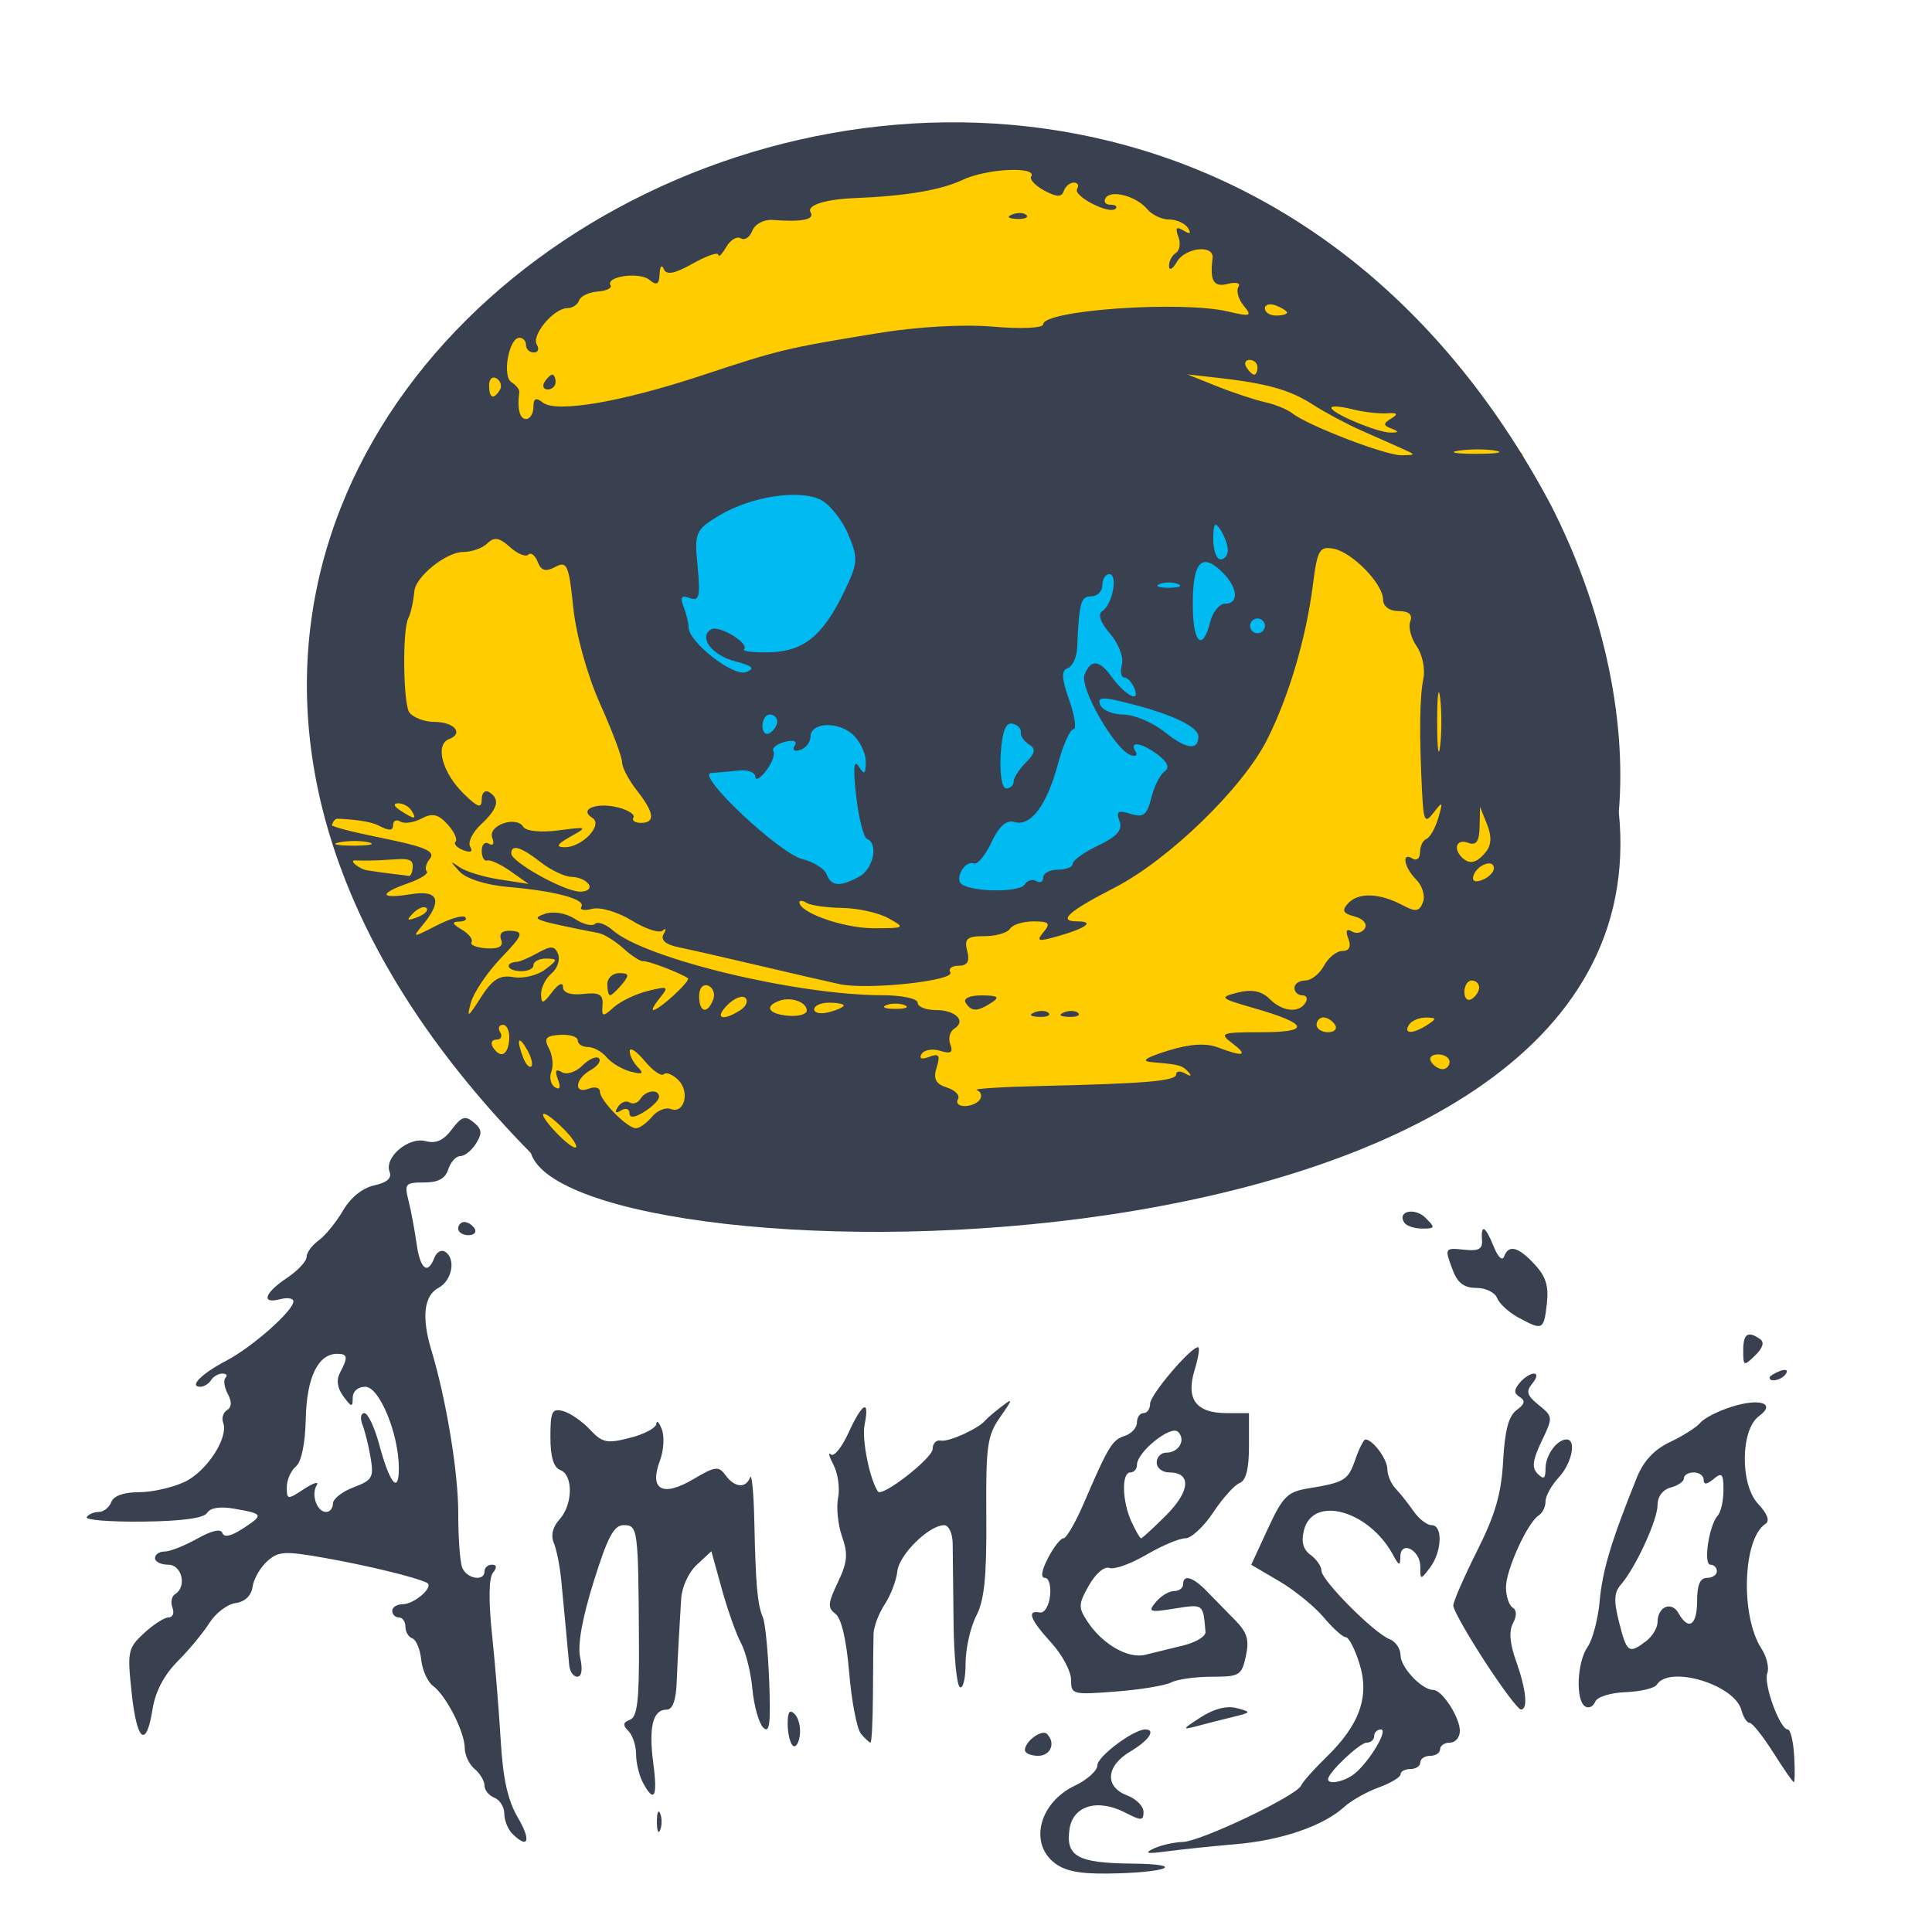 <?xml version="1.0" encoding="UTF-8" standalone="no"?>
<!-- Generator: Adobe Illustrator 19.0.0, SVG Export Plug-In . SVG Version: 6.00 Build 0)  -->

<svg
   xmlns:dc="http://purl.org/dc/elements/1.1/"
   xmlns:cc="http://creativecommons.org/ns#"
   xmlns:rdf="http://www.w3.org/1999/02/22-rdf-syntax-ns#"
   xmlns:svg="http://www.w3.org/2000/svg"
   xmlns="http://www.w3.org/2000/svg"
   xmlns:sodipodi="http://sodipodi.sourceforge.net/DTD/sodipodi-0.dtd"
   xmlns:inkscape="http://www.inkscape.org/namespaces/inkscape"
   version="1.1"
   id="Layer_1"
   x="0px"
   y="0px"
   viewBox="0 0 500 500"
   xml:space="preserve"
   inkscape:version="0.91 r13725"
   width="100%"
   height="100%"
   sodipodi:docname="amnesia-dark-decent.svg"><defs
     id="defs55" /><sodipodi:namedview
     pagecolor="#ffffff"
     bordercolor="#666666"
     borderopacity="1"
     objecttolerance="10"
     gridtolerance="10"
     guidetolerance="10"
     inkscape:pageopacity="0"
     inkscape:pageshadow="2"
     inkscape:window-width="1366"
     inkscape:window-height="715"
     id="namedview53"
     showgrid="false"
     inkscape:zoom="0.52559509"
     inkscape:cx="105.31618"
     inkscape:cy="206.64437"
     inkscape:window-x="0"
     inkscape:window-y="24"
     inkscape:window-maximized="1"
     inkscape:current-layer="Layer_1" /><g
     id="g23"
     transform="translate(0,39.767)" /><g
     id="g25"
     transform="translate(0,39.767)" /><g
     id="g27"
     transform="translate(0,39.767)" /><g
     id="g29"
     transform="translate(0,39.767)" /><g
     id="g31"
     transform="translate(0,39.767)" /><g
     id="g33"
     transform="translate(0,39.767)" /><g
     id="g35"
     transform="translate(0,39.767)" /><g
     id="g37"
     transform="translate(0,39.767)" /><g
     id="g39"
     transform="translate(0,39.767)" /><g
     id="g41"
     transform="translate(0,39.767)" /><g
     id="g43"
     transform="translate(0,39.767)" /><g
     id="g45"
     transform="translate(0,39.767)" /><g
     id="g47"
     transform="translate(0,39.767)" /><g
     id="g49"
     transform="translate(0,39.767)" /><g
     id="g51"
     transform="translate(0,39.767)" /><g
     id="g4160"><path
       sodipodi:nodetypes="cccccccccccc"
       inkscape:connector-curvature="0"
       id="path4215"
       d="m 146.644,303.858 224.643,-18.19 36.38,-55.479 -13.642,-112.776 -88.22,-70.94 -67.302,-10.914 -95.496,36.379 -47.293,69.121 -10.118,72.759 0.831,4.654 4.065,8.717 z"
       style="fill:#ffcc00;fill-opacity:1;fill-rule:evenodd;stroke:none;stroke-width:1px;stroke-linecap:butt;stroke-linejoin:miter;stroke-opacity:1" /><ellipse
       ry="72.992"
       rx="85.743"
       cy="163.427"
       cx="241.65"
       id="path4186"
       style="opacity:1;fill:#00bbf2;fill-opacity:1;stroke:none;stroke-width:1.5;stroke-linecap:round;stroke-miterlimit:4;stroke-dasharray:none;stroke-opacity:1" /><path
       sodipodi:nodetypes="ssscsssssssssssssssscsssssssssscssssssssssssssssssssssssssssssssscssssssssssssssscssssscsssscssssscscssssssscssssscssssssssssscsssssssssssssssssssscssssssssssssssssssscsscsssssscsssscssssssscsccsssssssssscssssssssssscsssssssssssssssssssssssssssssssssssscsssssscssssscsccsscsssssssssssssscsssscssssssssscssssssssscsssscscssssssssssssssssssssssssssssssssssssssssssssssssssssssssssss"
       inkscape:connector-curvature="0"
       id="path4171"
       d="m 272.616,481.887 c -6.302,-5.263 -3.426,-15.497 5.552,-19.757 3.211,-1.524 5.837,-3.897 5.837,-5.273 0,-2.278 9.306,-9.254 12.365,-9.269 2.894,-0.014 0.955,2.861 -3.837,5.692 -6.323,3.735 -6.727,9.124 -0.853,11.357 2.345,0.892 4.264,2.811 4.264,4.265 0,2.34 -0.544,2.363 -4.721,0.203 -7.153,-3.699 -13.542,-1.814 -14.433,4.258 -1.039,7.077 2.09,8.805 16.175,8.934 14.654,0.134 9.009,2.409 -6.402,2.579 -7.518,0.083 -11.219,-0.71 -13.948,-2.989 z m 25.887,-3.455 c 1.876,-0.889 5.296,-1.671 7.6,-1.737 4.698,-0.134 29.531,-11.976 30.628,-14.605 0.389,-0.931 3.323,-4.234 6.521,-7.34 8.641,-8.391 11.229,-15.698 8.574,-24.204 -1.174,-3.763 -2.766,-6.842 -3.536,-6.842 -0.77,0 -3.35,-2.318 -5.734,-5.15 -2.383,-2.833 -7.575,-7.05 -11.538,-9.372 l -7.204,-4.222 4.334,-9.379 c 3.823,-8.275 5.044,-9.496 10.369,-10.375 9.519,-1.57 10.353,-2.082 12.252,-7.529 0.985,-2.827 2.155,-5.139 2.599,-5.139 1.904,0 5.681,5.103 5.681,7.675 0,1.541 0.959,3.804 2.132,5.029 1.173,1.225 3.261,3.857 4.64,5.848 1.38,1.991 3.49,3.62 4.69,3.62 2.942,0 2.672,6.884 -0.431,10.986 -2.46,3.252 -2.504,3.248 -2.504,-0.244 0,-4.356 -5.092,-6.904 -5.168,-2.587 -0.044,2.49 -0.33,2.418 -1.899,-0.48 -6.238,-11.519 -20.748,-15.524 -23.047,-6.361 -0.754,3.005 -0.226,4.963 1.722,6.388 1.545,1.13 2.81,2.974 2.81,4.097 0,2.474 13.636,16.172 17.621,17.701 1.565,0.6 2.845,2.48 2.845,4.177 0,3.115 5.513,8.96 8.45,8.96 2.305,0 6.899,7.067 6.899,10.613 0,1.667 -1.151,3.032 -2.558,3.032 -1.407,0 -2.558,0.767 -2.558,1.706 0,0.938 -1.151,1.706 -2.558,1.706 -1.407,0 -2.558,0.767 -2.558,1.706 0,0.938 -1.151,1.706 -2.558,1.706 -1.407,0 -2.558,0.613 -2.558,1.363 0,0.75 -2.537,2.28 -5.637,3.401 -3.101,1.121 -7.13,3.396 -8.954,5.055 -5.401,4.912 -16.213,8.627 -28.047,9.635 -6.097,0.52 -14.156,1.357 -17.908,1.862 -5.061,0.681 -5.941,0.5 -3.411,-0.699 z m 52.042,-19.393 c 3.855,-3.103 8.842,-11.458 6.838,-11.458 -0.96,0 -1.745,0.767 -1.745,1.706 0,0.938 -0.871,1.706 -1.936,1.706 -1.801,0 -10.002,7.763 -10.002,9.468 0,1.511 4.315,0.615 6.846,-1.421 z m -217.99,15.489 c -1.126,-1.126 -2.047,-3.452 -2.047,-5.17 0,-1.718 -1.151,-3.565 -2.558,-4.105 -1.407,-0.54 -2.558,-1.957 -2.558,-3.149 0,-1.192 -1.151,-3.122 -2.558,-4.29 -1.407,-1.168 -2.558,-3.602 -2.558,-5.41 0,-4.139 -4.824,-13.605 -8.191,-16.072 -1.402,-1.028 -2.786,-4.086 -3.075,-6.798 -0.289,-2.711 -1.326,-5.196 -2.305,-5.522 -0.978,-0.326 -1.779,-1.68 -1.779,-3.009 0,-1.329 -0.767,-2.416 -1.706,-2.416 -0.938,0 -1.706,-0.767 -1.706,-1.706 0,-0.938 1.206,-1.706 2.68,-1.706 3.071,0 8.234,-4.565 6.287,-5.559 -2.74,-1.398 -15.434,-4.48 -26.521,-6.438 -10.352,-1.829 -11.929,-1.734 -14.828,0.89 -1.784,1.615 -3.479,4.582 -3.766,6.595 -0.328,2.303 -1.959,3.863 -4.401,4.21 -2.134,0.303 -5.171,2.605 -6.749,5.117 -1.578,2.511 -5.288,6.991 -8.243,9.956 -3.504,3.515 -5.761,7.816 -6.489,12.365 -1.656,10.359 -4.056,8.461 -5.421,-4.288 -1.142,-10.664 -0.972,-11.481 3.201,-15.35 2.424,-2.248 5.29,-4.086 6.37,-4.086 1.079,0 1.53,-1.127 1.002,-2.504 -0.528,-1.377 -0.227,-2.957 0.67,-3.512 3.123,-1.93 1.793,-7.629 -1.78,-7.629 -1.876,0 -3.411,-0.767 -3.411,-1.706 0,-0.938 1.128,-1.706 2.506,-1.706 1.379,0 5.166,-1.494 8.416,-3.319 3.805,-2.137 6.132,-2.651 6.535,-1.444 0.402,1.206 2.286,0.787 5.281,-1.176 5.47,-3.584 5.379,-3.799 -2.178,-5.131 -3.698,-0.652 -6.234,-0.268 -7.06,1.069 -0.847,1.371 -6.552,2.145 -16.646,2.261 -8.447,0.097 -14.986,-0.425 -14.533,-1.159 0.454,-0.734 1.848,-1.334 3.1,-1.334 1.251,0 2.717,-1.151 3.257,-2.558 0.623,-1.624 3.243,-2.558 7.173,-2.558 3.405,0 8.732,-1.206 11.838,-2.679 5.733,-2.721 11.419,-11.488 9.943,-15.332 -0.445,-1.16 0.012,-2.618 1.017,-3.238 1.219,-0.753 1.278,-2.154 0.176,-4.212 -0.908,-1.696 -1.165,-3.568 -0.573,-4.16 0.592,-0.592 0.227,-1.077 -0.812,-1.077 -1.039,0 -2.363,0.767 -2.943,1.706 -0.58,0.938 -1.822,1.706 -2.76,1.706 -3.071,0 0.306,-3.394 6.713,-6.746 6.705,-3.509 17.366,-12.934 17.366,-15.352 0,-0.803 -1.535,-1.058 -3.411,-0.567 -5.036,1.317 -4.135,-1.574 1.706,-5.475 2.809,-1.876 5.109,-4.327 5.112,-5.446 0.003,-1.119 1.4,-3.038 3.104,-4.264 1.705,-1.226 4.54,-4.695 6.3,-7.709 1.991,-3.408 5.055,-5.887 8.107,-6.558 3.319,-0.729 4.604,-1.866 3.972,-3.513 -1.431,-3.728 4.877,-9.104 9.32,-7.943 2.693,0.704 4.623,-0.157 6.788,-3.027 2.54,-3.367 3.45,-3.659 5.668,-1.818 2.133,1.771 2.25,2.823 0.603,5.459 -1.122,1.796 -2.954,3.266 -4.073,3.266 -1.118,0 -2.52,1.535 -3.116,3.411 -0.771,2.429 -2.581,3.411 -6.283,3.411 -4.824,0 -5.115,0.339 -4.012,4.69 0.654,2.58 1.591,7.568 2.083,11.086 0.936,6.693 2.868,8.257 4.606,3.729 0.563,-1.467 1.796,-2.189 2.741,-1.605 2.918,1.804 1.897,7.466 -1.693,9.388 -3.752,2.008 -4.388,7.61 -1.828,16.081 3.853,12.747 6.986,31.724 6.966,42.193 -0.012,6.255 0.444,12.587 1.013,14.071 1.131,2.947 5.787,3.745 5.787,0.992 0,-0.938 0.861,-1.706 1.914,-1.706 1.285,0 1.365,0.701 0.245,2.132 -1.05,1.341 -1.135,7.191 -0.229,15.776 0.792,7.504 1.808,19.889 2.256,27.521 0.588,9.996 1.833,15.6 4.452,20.04 3.523,5.972 2.694,8.286 -1.476,4.117 z M 86.164,389.114 c 0,-1.201 2.407,-3.093 5.35,-4.204 4.837,-1.826 5.259,-2.556 4.409,-7.622 -0.517,-3.082 -1.472,-6.946 -2.121,-8.588 -0.649,-1.642 -0.43,-2.985 0.486,-2.985 0.916,0 2.647,3.646 3.845,8.101 2.731,10.153 5.087,13.02 5.087,6.188 0,-8.91 -5.021,-21.111 -8.688,-21.111 -1.916,0 -3.251,1.184 -3.251,2.884 0,2.518 -0.305,2.467 -2.403,-0.402 -1.61,-2.201 -1.891,-4.243 -0.853,-6.183 2.097,-3.918 1.957,-4.827 -0.744,-4.827 -4.948,0 -7.905,6.072 -8.146,16.722 -0.149,6.568 -1.115,11.246 -2.574,12.457 -1.285,1.066 -2.336,3.468 -2.336,5.337 0,3.275 0.162,3.292 4.474,0.467 2.461,-1.612 3.928,-2.048 3.26,-0.967 -1.507,2.439 0.076,6.917 2.446,6.917 0.967,0 1.759,-0.983 1.759,-2.184 z m 83.84,82.344 c 0,-2.345 0.387,-3.304 0.86,-2.132 0.473,1.173 0.473,3.091 0,4.264 -0.473,1.173 -0.86,0.213 -0.86,-2.132 z m -3.62,-10.121 c -0.971,-1.814 -1.766,-5.115 -1.766,-7.334 0,-2.219 -0.896,-4.931 -1.991,-6.026 -1.517,-1.517 -1.416,-2.212 0.426,-2.92 1.897,-0.729 2.394,-5.056 2.308,-20.096 -0.167,-29.387 -0.28,-30.253 -3.954,-30.253 -2.539,0 -4.164,3.06 -7.777,14.648 -2.987,9.581 -4.19,16.366 -3.477,19.614 0.679,3.09 0.395,4.965 -0.75,4.965 -1.013,0 -1.953,-1.343 -2.089,-2.985 -0.136,-1.642 -0.508,-5.671 -0.826,-8.954 -0.318,-3.283 -0.864,-9.039 -1.214,-12.791 -0.35,-3.752 -1.223,-8.194 -1.939,-9.87 -0.834,-1.951 -0.307,-4.148 1.463,-6.104 3.473,-3.837 3.597,-11.483 0.207,-12.784 -1.742,-0.669 -2.558,-3.396 -2.558,-8.55 0,-6.616 0.411,-7.461 3.265,-6.715 1.796,0.47 4.912,2.607 6.925,4.75 3.267,3.477 4.382,3.712 10.38,2.19 3.696,-0.938 6.774,-2.572 6.84,-3.63 0.066,-1.058 0.707,-0.423 1.425,1.412 0.718,1.835 0.5,5.47 -0.485,8.077 -2.852,7.557 0.639,9.547 8.555,4.877 5.775,-3.407 6.62,-3.517 8.398,-1.085 2.371,3.243 5.28,3.504 6.38,0.571 0.44,-1.173 0.931,4.008 1.093,11.512 0.354,16.501 0.792,21.378 2.222,24.73 0.6,1.407 1.331,8.867 1.625,16.578 0.42,11.007 0.089,13.573 -1.538,11.939 -1.14,-1.145 -2.401,-5.616 -2.803,-9.935 -0.401,-4.32 -1.73,-9.692 -2.954,-11.939 -1.223,-2.247 -3.451,-8.514 -4.95,-13.927 l -2.726,-9.842 -3.77,3.513 c -2.18,2.031 -3.891,5.822 -4.056,8.989 -0.157,3.012 -0.412,7.395 -0.567,9.74 -0.155,2.345 -0.41,7.526 -0.567,11.512 -0.194,4.922 -1.048,7.248 -2.662,7.248 -3.526,0 -4.64,4.54 -3.404,13.862 1.163,8.768 0.242,10.486 -2.688,5.011 z m 292.531,-7.787 c -2.668,-4.221 -5.418,-7.675 -6.111,-7.675 -0.693,0 -1.645,-1.475 -2.116,-3.277 -1.734,-6.631 -18.672,-11.735 -21.91,-6.602 -0.578,0.916 -4.21,1.786 -8.071,1.935 -4.002,0.154 -7.396,1.233 -7.892,2.51 -0.479,1.232 -1.643,1.762 -2.588,1.179 -2.514,-1.554 -2.096,-11.5 0.648,-15.418 1.301,-1.858 2.708,-7.209 3.125,-11.892 0.702,-7.873 3.051,-15.671 9.614,-31.916 1.751,-4.334 4.495,-7.261 8.653,-9.229 3.349,-1.585 6.857,-3.825 7.795,-4.977 0.938,-1.152 4.569,-3.002 8.068,-4.11 7.38,-2.337 11.606,-0.881 7.07,2.435 -4.771,3.489 -4.897,17.697 -0.201,22.696 2.42,2.576 3.09,4.394 1.903,5.164 -5.893,3.826 -6.535,23.827 -1.037,32.302 1.364,2.103 2.044,4.963 1.51,6.354 -1.051,2.74 3.253,14.546 5.309,14.561 0.691,0.005 1.431,3.075 1.644,6.822 0.213,3.747 0.174,6.813 -0.086,6.813 -0.26,0 -2.657,-3.454 -5.325,-7.675 z m -32.924,-28.81 c 1.642,-1.246 2.985,-3.479 2.985,-4.962 0,-3.985 3.621,-5.51 5.426,-2.284 2.591,4.63 4.807,3.168 4.807,-3.172 0,-4.169 0.772,-5.969 2.558,-5.969 1.407,0 2.558,-0.767 2.558,-1.706 0,-0.938 -0.748,-1.706 -1.663,-1.706 -1.902,0 -0.383,-10.22 1.888,-12.706 0.814,-0.891 1.48,-3.863 1.48,-6.605 0,-4.237 -0.384,-4.666 -2.558,-2.861 -1.768,1.467 -2.558,1.531 -2.558,0.209 0,-1.053 -1.151,-1.914 -2.558,-1.914 -1.407,0 -2.558,0.678 -2.558,1.507 0,0.829 -1.535,1.908 -3.411,2.399 -2.066,0.54 -3.411,2.326 -3.411,4.531 0,3.88 -5.718,16.284 -9.495,20.6 -1.78,2.034 -1.878,4.169 -0.447,9.807 1.992,7.849 2.51,8.209 6.957,4.833 z m -160.746,28.166 c 0,-2.237 4.409,-5.465 5.7,-4.174 2.335,2.335 0.989,5.67 -2.289,5.67 -1.876,0 -3.411,-0.674 -3.411,-1.497 z m -60.12,-1.184 c -0.704,-0.714 -1.279,-3.243 -1.279,-5.62 0,-3.105 0.52,-3.8 1.85,-2.471 1.017,1.017 1.593,3.546 1.279,5.62 -0.314,2.073 -1.146,3.185 -1.85,2.471 z m 17.69,-3.038 c -1.053,-1.269 -2.424,-8.368 -3.046,-15.776 -0.717,-8.533 -2.017,-14.123 -3.549,-15.253 -2.066,-1.524 -1.977,-2.709 0.61,-8.133 2.498,-5.238 2.689,-7.314 1.093,-11.86 -1.064,-3.031 -1.524,-7.536 -1.022,-10.01 0.502,-2.474 -0.031,-6.312 -1.186,-8.528 -1.154,-2.216 -1.468,-3.438 -0.697,-2.716 0.771,0.722 2.816,-1.772 4.544,-5.543 3.637,-7.933 5.567,-8.928 4.197,-2.165 -0.764,3.775 1.281,14.05 3.444,17.305 1.044,1.57 14.163,-8.627 14.163,-11.008 0,-1.435 0.959,-2.414 2.132,-2.176 2.037,0.413 9.719,-3.076 11.512,-5.229 0.469,-0.563 2.358,-2.175 4.197,-3.582 3.017,-2.308 2.98,-2.038 -0.375,2.749 -3.344,4.771 -3.705,7.37 -3.575,25.716 0.111,15.666 -0.496,21.646 -2.61,25.734 -1.514,2.929 -2.754,8.478 -2.754,12.332 0,3.854 -0.664,6.597 -1.475,6.096 -0.811,-0.501 -1.547,-8.03 -1.636,-16.73 -0.088,-8.7 -0.192,-17.928 -0.23,-20.508 -0.038,-2.583 -1.028,-4.686 -2.202,-4.682 -3.935,0.015 -11.663,7.624 -12.119,11.93 -0.248,2.345 -1.715,6.188 -3.259,8.54 -1.544,2.352 -2.849,5.806 -2.899,7.675 -0.051,1.869 -0.122,8.963 -0.159,15.763 -0.037,6.801 -0.319,12.365 -0.627,12.365 -0.308,0 -1.421,-1.038 -2.474,-2.307 z m 87.898,-4.228 c 3.497,-2.246 6.789,-3.085 9.38,-2.392 3.827,1.023 3.781,1.119 -1.124,2.31 -2.814,0.683 -7.035,1.76 -9.38,2.392 -3.739,1.008 -3.601,0.724 1.124,-2.31 z m 73.493,-14.568 c -4.456,-6.86 -8.101,-13.318 -8.101,-14.352 0,-1.033 2.768,-7.395 6.151,-14.136 4.732,-9.428 6.29,-14.807 6.754,-23.307 0.431,-7.9 1.425,-11.651 3.487,-13.159 2.112,-1.544 2.337,-2.449 0.838,-3.375 -1.567,-0.968 -1.579,-1.829 -0.049,-3.671 1.098,-1.324 2.765,-2.406 3.703,-2.406 0.954,0 0.774,1.123 -0.41,2.549 -1.734,2.089 -1.437,3.098 1.647,5.595 3.71,3.004 3.72,3.137 0.73,9.407 -2.345,4.917 -2.573,6.821 -1.003,8.39 1.569,1.569 2.03,1.256 2.03,-1.381 0,-3.449 2.95,-7.504 5.458,-7.504 2.626,0 1.334,6.212 -2.047,9.84 -1.876,2.014 -3.411,4.799 -3.411,6.19 0,1.391 -0.778,3.01 -1.73,3.598 -2.88,1.78 -8.503,14.065 -8.503,18.577 0,2.327 0.77,4.707 1.71,5.288 1.098,0.678 1.133,2.135 0.099,4.068 -1.08,2.018 -0.825,5.218 0.773,9.703 2.666,7.483 3.184,12.688 1.255,12.611 -0.704,-0.028 -4.925,-5.664 -9.38,-12.524 z m -107.022,4.81 c 0,-2.179 -2.302,-6.483 -5.117,-9.564 -5.464,-5.983 -6.43,-8.516 -2.985,-7.826 1.199,0.24 2.368,-1.626 2.672,-4.264 0.297,-2.583 -0.297,-4.69 -1.323,-4.69 -1.172,0 -0.882,-1.896 0.783,-5.117 1.455,-2.814 3.257,-5.117 4.004,-5.117 0.747,0 3.094,-4.029 5.215,-8.954 6.426,-14.916 7.408,-16.534 10.668,-17.568 1.726,-0.548 3.138,-2.095 3.138,-3.439 0,-1.344 0.767,-2.443 1.706,-2.443 0.938,0 1.706,-1.097 1.706,-2.437 0,-2.306 10.45,-14.618 12.407,-14.618 0.505,0 0.103,2.656 -0.893,5.901 -2.319,7.556 0.361,11.154 8.309,11.154 l 5.761,0 0,8.581 c 0,5.83 -0.775,8.878 -2.416,9.508 -1.329,0.51 -4.41,3.94 -6.846,7.621 -2.436,3.682 -5.695,6.694 -7.241,6.694 -1.546,0 -6.082,1.917 -10.08,4.26 -3.998,2.343 -8.287,3.877 -9.53,3.408 -1.299,-0.489 -3.552,1.422 -5.295,4.492 -2.762,4.865 -2.798,5.703 -0.403,9.359 3.848,5.873 10.527,9.724 14.952,8.621 2.109,-0.526 6.52,-1.606 9.804,-2.4 3.283,-0.794 5.893,-2.372 5.799,-3.507 -0.607,-7.338 -0.491,-7.249 -7.931,-6.067 -6.624,1.053 -7.047,0.908 -4.908,-1.685 1.287,-1.561 3.398,-2.837 4.69,-2.837 1.292,0 2.349,-0.767 2.349,-1.706 0,-2.691 2.479,-2.002 6.074,1.688 1.818,1.866 5.114,5.231 7.323,7.477 3.214,3.267 3.783,5.146 2.849,9.398 -1.095,4.986 -1.641,5.315 -8.819,5.315 -4.208,0 -8.944,0.667 -10.524,1.481 -1.58,0.815 -8.053,1.878 -14.385,2.362 -11.162,0.854 -11.512,0.76 -11.512,-3.082 z m 24.619,-42.55 c 6.25,-6.25 6.591,-11.084 0.782,-11.084 -1.776,0 -3.229,-1.151 -3.229,-2.558 0,-1.407 1.106,-2.558 2.458,-2.558 3.286,0 5.164,-3.294 3.071,-5.387 -1.856,-1.856 -10.645,5.218 -10.645,8.567 0,1.065 -0.767,1.936 -1.706,1.936 -2.314,0 -2.155,7.38 0.274,12.711 1.089,2.389 2.214,4.344 2.501,4.344 0.287,0 3.209,-2.687 6.494,-5.972 z m 156.167,-35.631 c 0,-0.369 1.191,-1.127 2.647,-1.686 1.518,-0.582 2.202,-0.296 1.605,0.67 -1.002,1.621 -4.252,2.397 -4.252,1.016 z m -6.822,-7.005 c 0,-4.366 1.183,-5.169 4.358,-2.959 1.176,0.819 0.733,2.287 -1.279,4.238 -2.943,2.853 -3.078,2.796 -3.078,-1.279 z m -58.212,-8.544 c -2.468,-1.341 -4.939,-3.613 -5.489,-5.048 -0.551,-1.435 -2.963,-2.61 -5.361,-2.61 -3.11,0 -4.836,-1.254 -6.023,-4.375 -2.285,-6.009 -2.262,-6.05 3.027,-5.497 3.585,0.375 4.634,-0.212 4.453,-2.494 -0.346,-4.356 0.908,-3.653 3.041,1.706 1.05,2.637 2.213,3.757 2.658,2.558 1.194,-3.215 3.661,-2.585 7.934,2.025 2.914,3.144 3.68,5.638 3.143,10.233 -0.793,6.796 -1.074,6.929 -7.382,3.501 z m -274.366,-23.008 c 0,-0.938 0.722,-1.706 1.605,-1.706 0.883,0 2.079,0.767 2.659,1.706 0.58,0.938 -0.142,1.706 -1.605,1.706 -1.462,0 -2.659,-0.767 -2.659,-1.706 z m 244.816,-1.588 c -1.836,-2.97 2.8,-3.945 5.573,-1.172 2.543,2.543 2.471,2.76 -0.916,2.76 -2.022,0 -4.117,-0.714 -4.657,-1.588 z"
       style="fill:#394050;fill-opacity:1" /><path
       sodipodi:nodetypes="ccccssssssscsssscssssscssccssssssssssssscssscsssssssssscssssscsssssssscssssscssssssssssssssssssssssssssscsssccssscsscssssssssssssssssssssssssscsssssscsssccsssssssssssssscsssccsssssssscscsscscssssssssssscccccccccccssssssssscsscssssscsssscsssssscsssscssssssssssscssssssssssssssscsssssscsscscssssssssssscsscscssssscssssssssccccsscssscscssssssccssssssscscsccssccccsccscssssscssssssssssscssssssssscssssssssssssssssssssssssscscsccssscssscccccccsscsscscssssssssssscssscsssssssccsssscssscsccsscssssssscsccssssscccccssssssssssssss"
       inkscape:connector-curvature="0"
       id="path4184"
       d="M 137.387,298.412 C -54.935,102.816 283.037,-91.568 401.296,130.562 c 13.12,25.638 19.781,54.337 17.65,79.59 12.783,126.216 -270.857,122.309 -281.56,88.261 z m 8.47,-6.257 c -5.654,-5.654 -7.481,-4.961 -2.078,0.789 2.466,2.625 4.839,4.418 5.273,3.984 0.434,-0.434 -1.003,-2.582 -3.194,-4.773 z m 22.858,-3.114 c 1.349,-1.625 3.534,-2.54 4.856,-2.033 3.528,1.354 5.058,-4.419 1.986,-7.492 -1.449,-1.449 -3.146,-2.124 -3.771,-1.499 -0.625,0.625 -2.85,-0.922 -4.944,-3.437 -2.095,-2.515 -3.837,-3.67 -3.872,-2.565 -0.035,1.104 0.921,2.992 2.124,4.195 1.642,1.642 1.181,1.924 -1.849,1.132 -2.22,-0.581 -5.031,-2.253 -6.246,-3.717 -1.215,-1.464 -3.394,-2.662 -4.843,-2.662 -1.449,0 -2.634,-0.769 -2.634,-1.71 0,-0.94 -2.066,-1.586 -4.591,-1.434 -3.673,0.221 -4.248,0.917 -2.875,3.483 0.944,1.764 1.23,4.474 0.636,6.021 -0.594,1.547 -0.17,3.375 0.941,4.062 1.271,0.786 1.554,0.032 0.761,-2.032 -0.858,-2.236 -0.542,-2.838 0.993,-1.889 1.238,0.765 3.638,0.006 5.333,-1.689 1.695,-1.695 3.617,-2.545 4.272,-1.891 0.655,0.655 -0.308,2.029 -2.14,3.054 -4.068,2.277 -4.459,6.34 -0.462,4.806 1.577,-0.605 2.868,-0.267 2.868,0.751 0,2.311 7.058,9.5 9.326,9.5 0.923,0 2.782,-1.33 4.131,-2.955 z m -5.808,-0.966 c 0,-1.123 -0.993,-1.427 -2.208,-0.677 -1.379,0.852 -1.688,0.524 -0.824,-0.874 0.761,-1.231 2.125,-1.78 3.031,-1.22 0.906,0.56 2.188,0.144 2.849,-0.925 1.4,-2.265 4.799,-2.613 4.799,-0.491 0,0.799 -1.721,2.527 -3.824,3.84 -2.494,1.557 -3.824,1.678 -3.824,0.347 z m 90.723,-3.564 c 0.594,-0.962 0.215,-2.037 -0.844,-2.39 -1.059,-0.353 6.465,-0.835 16.719,-1.072 27.222,-0.628 34.896,-1.294 34.896,-3.029 2.5e-4,-0.851 1.076,-0.928 2.391,-0.172 1.389,0.799 1.722,0.646 0.797,-0.365 -1.655,-1.808 -2.27,-1.977 -9.401,-2.586 -3.038,-0.259 -1.846,-1.133 4.053,-2.973 5.681,-1.772 9.851,-2.037 13.031,-0.828 6.621,2.517 7.894,2.109 3.584,-1.151 -3.399,-2.571 -2.762,-2.807 7.553,-2.807 12.94,0 12.304,-2.156 -1.838,-6.226 -8.899,-2.561 -9.153,-2.805 -4.222,-4.042 3.589,-0.901 6.171,-0.393 8.172,1.608 3.348,3.348 7.615,3.81 9.344,1.013 0.65,-1.052 0.271,-1.912 -0.843,-1.912 -1.114,5e-5 -2.025,-0.86 -2.025,-1.912 0,-1.052 1.26,-1.912 2.801,-1.912 1.54,0 3.722,-1.721 4.847,-3.824 1.126,-2.103 3.28,-3.824 4.787,-3.824 1.771,0 2.309,-1.126 1.52,-3.182 -0.786,-2.047 -0.471,-2.718 0.884,-1.881 1.158,0.715 2.681,0.368 3.385,-0.771 0.715,-1.156 -0.448,-2.524 -2.629,-3.094 -3.08,-0.805 -3.425,-1.542 -1.626,-3.472 2.623,-2.814 8.146,-2.586 14.061,0.579 3.318,1.776 4.309,1.627 5.235,-0.785 0.628,-1.636 -0.146,-4.263 -1.721,-5.838 -3.204,-3.204 -3.916,-7.29 -0.951,-5.458 1.052,0.65 1.912,-0.088 1.912,-1.64 0,-1.552 0.747,-3.108 1.659,-3.459 0.913,-0.351 2.292,-2.788 3.066,-5.418 1.267,-4.305 1.149,-4.445 -1.181,-1.409 -2.297,2.992 -2.638,2.347 -3.036,-5.736 -0.729,-14.808 -0.613,-24.111 0.363,-28.951 0.504,-2.501 -0.281,-6.256 -1.745,-8.346 -1.464,-2.09 -2.204,-4.991 -1.645,-6.448 0.668,-1.74 -0.365,-2.649 -3.012,-2.649 -2.357,0 -4.029,-1.225 -4.029,-2.952 0,-4.096 -7.931,-12.251 -12.831,-13.195 -3.597,-0.693 -4.199,0.342 -5.302,9.116 -1.754,13.956 -6.245,29.154 -11.941,40.41 -6.325,12.499 -25.501,31.071 -39.47,38.228 -11.921,6.107 -14.782,8.7 -9.602,8.7 4.603,0 2.41,1.703 -4.888,3.796 -5.284,1.515 -5.83,1.371 -3.85,-1.015 1.917,-2.31 1.478,-2.781 -2.593,-2.781 -2.696,0 -5.433,0.86 -6.083,1.912 -0.65,1.052 -3.632,1.912 -6.626,1.912 -4.503,0 -5.271,0.661 -4.444,3.824 0.706,2.701 0.059,3.824 -2.204,3.824 -1.762,0 -2.733,0.761 -2.158,1.692 1.36,2.201 -21.455,4.64 -28.7,3.068 -3.07,-0.666 -12.465,-2.833 -20.878,-4.815 -8.413,-1.982 -17.698,-4.097 -20.633,-4.699 -3.488,-0.716 -4.872,-1.903 -3.996,-3.429 0.737,-1.284 0.641,-1.7 -0.215,-0.925 -0.856,0.775 -4.47,-0.392 -8.031,-2.593 -3.561,-2.201 -8.163,-3.561 -10.226,-3.021 -2.063,0.539 -3.325,0.292 -2.805,-0.549 1.198,-1.938 -6.787,-4.083 -19.105,-5.133 -5.552,-0.473 -10.763,-2.135 -12.429,-3.963 -2.549,-2.799 -2.549,-2.924 0,-1.128 1.577,1.111 6.243,2.54 10.369,3.175 l 7.501,1.155 -4.633,-3.265 c -2.548,-1.796 -5.278,-3.056 -6.067,-2.802 -0.789,0.255 -1.434,-0.878 -1.434,-2.518 0,-1.64 0.851,-2.455 1.89,-1.813 1.046,0.647 1.425,-0.045 0.848,-1.548 -1.228,-3.199 6.181,-5.803 8.024,-2.821 0.684,1.106 4.617,1.501 9.084,0.911 7.545,-0.996 7.676,-0.928 3.098,1.626 -3.42,1.908 -3.867,2.685 -1.571,2.734 4.572,0.097 10.181,-5.804 7.244,-7.619 -3.576,-2.21 1.072,-4.085 6.654,-2.684 2.67,0.67 4.469,1.844 3.996,2.608 -0.472,0.764 0.394,1.389 1.925,1.389 3.817,0 3.49,-2.642 -1.04,-8.401 -2.103,-2.674 -3.824,-5.956 -3.824,-7.294 0,-1.338 -2.561,-8.14 -5.691,-15.116 -3.295,-7.344 -6.221,-17.854 -6.949,-24.965 -1.124,-10.967 -1.62,-12.088 -4.634,-10.474 -2.504,1.34 -3.684,1.004 -4.568,-1.3 -0.656,-1.709 -1.747,-2.552 -2.426,-1.873 -0.679,0.679 -2.83,-0.21 -4.78,-1.976 -2.719,-2.46 -4.071,-2.685 -5.796,-0.96 -1.237,1.237 -4.066,2.249 -6.287,2.249 -4.354,0 -12.268,6.338 -12.627,10.113 -0.267,2.808 -0.939,5.803 -1.591,7.096 -1.559,3.091 -1.297,22.381 0.332,24.379 1.072,1.315 3.943,2.39 6.382,2.39 5.202,0 7.751,2.962 3.84,4.463 -3.739,1.435 -1.704,8.8 3.939,14.257 3.6,3.481 4.528,3.752 4.528,1.321 0,-1.682 0.86,-2.527 1.912,-1.877 2.926,1.808 2.306,4.264 -2.115,8.383 -2.215,2.064 -3.461,4.669 -2.769,5.789 0.778,1.26 0.095,1.59 -1.791,0.866 -1.677,-0.644 -2.581,-1.64 -2.007,-2.213 0.573,-0.573 -0.358,-2.591 -2.07,-4.482 -2.384,-2.634 -3.962,-2.986 -6.736,-1.501 -1.993,1.066 -4.466,1.418 -5.496,0.782 -1.03,-0.637 -1.873,-0.216 -1.873,0.935 0,1.476 -1.089,1.509 -3.698,0.113 -2.034,-1.089 -6.582,-1.623 -10.593,-1.784 -1.162,-0.047 -1.56,1.769 -1.56,1.769 3.02,1.258 10.275,2.634 16.313,3.93 8.082,1.735 10.483,2.954 9.099,4.622 -1.034,1.245 -1.413,2.731 -0.842,3.302 0.57,0.57 -1.588,1.952 -4.797,3.071 -7.773,2.71 -7.404,4.159 0.723,2.84 7.209,-1.17 8.239,1.688 2.92,8.099 -2.652,3.197 -2.482,3.2 3.608,0.052 3.516,-1.818 6.886,-2.811 7.489,-2.208 0.603,0.603 -0.122,1.123 -1.612,1.155 -1.924,0.041 -1.727,0.63 0.678,2.03 1.863,1.084 3.021,2.564 2.574,3.288 -0.447,0.724 1.314,1.444 3.914,1.6 3.222,0.193 4.416,-0.527 3.749,-2.263 -0.624,-1.626 0.363,-2.446 2.729,-2.268 3.218,0.242 2.852,1.172 -2.769,7.043 -3.562,3.72 -7.066,8.915 -7.788,11.544 -1.131,4.122 -0.778,3.939 2.566,-1.325 2.98,-4.691 4.929,-5.914 8.419,-5.281 2.498,0.453 6.197,-0.429 8.221,-1.961 3.344,-2.53 3.374,-2.79 0.334,-2.845 -1.84,-0.034 -3.346,0.746 -3.346,1.732 0,0.986 -1.684,1.666 -3.742,1.511 -3.322,-0.25 -3.652,-2.243 -0.401,-2.416 0.701,-0.037 3.125,-1.097 5.386,-2.355 3.317,-1.845 4.311,-1.767 5.145,0.406 0.568,1.481 -0.206,3.722 -1.721,4.979 -1.515,1.257 -2.727,3.686 -2.694,5.398 0.051,2.614 0.51,2.519 2.868,-0.6 1.576,-2.084 2.807,-2.653 2.807,-1.297 0,1.508 1.974,2.184 5.258,1.8 4.107,-0.48 5.196,0.145 4.972,2.854 -0.256,3.099 0.05,3.166 2.868,0.627 1.735,-1.563 5.735,-3.482 8.89,-4.264 5.197,-1.288 5.489,-1.122 3.112,1.763 -1.443,1.752 -2.22,3.185 -1.727,3.185 1.495,0 9.803,-7.631 8.96,-8.229 -1.905,-1.352 -10.461,-4.617 -11.578,-4.418 -0.678,0.121 -2.969,-1.352 -5.091,-3.272 -2.121,-1.92 -5.008,-3.718 -6.415,-3.995 -16.825,-3.318 -17.739,-3.642 -13.998,-4.961 2.179,-0.768 5.485,-0.232 7.769,1.259 2.187,1.428 4.548,2.025 5.247,1.327 0.698,-0.698 2.781,0.048 4.628,1.658 8.443,7.363 47.575,16.78 69.803,16.799 4.995,0.004 9.082,0.868 9.082,1.92 0,1.052 2.1,1.912 4.667,1.912 5.183,0 8.009,2.854 4.794,4.841 -1.141,0.705 -1.59,2.541 -0.999,4.081 0.789,2.056 0.105,2.492 -2.577,1.641 -2.008,-0.637 -4.199,-0.273 -4.867,0.809 -0.742,1.2 0.028,1.491 1.972,0.745 2.54,-0.975 2.933,-0.418 1.931,2.736 -0.939,2.957 -0.262,4.275 2.675,5.207 2.163,0.686 3.438,2.046 2.835,3.022 -0.603,0.976 0.194,1.774 1.772,1.774 1.577,0 3.354,-0.787 3.949,-1.749 z m 14.083,-22.502 c 1.38,-0.552 3.029,-0.484 3.665,0.151 0.635,0.635 -0.494,1.087 -2.51,1.004 -2.227,-0.092 -2.681,-0.545 -1.155,-1.155 z m 7.648,0 c 1.38,-0.552 3.029,-0.484 3.665,0.151 0.635,0.635 -0.494,1.087 -2.51,1.004 -2.227,-0.092 -2.681,-0.545 -1.155,-1.155 z m -25.455,-2.518 c -0.682,-1.103 1.09,-1.9 4.189,-1.883 4.17,0.023 4.73,0.444 2.503,1.883 -3.674,2.374 -5.225,2.374 -6.692,0 z m -92.736,-4.78 c 0,-1.577 1.396,-2.868 3.102,-2.868 2.541,0 2.671,0.519 0.722,2.868 -1.309,1.577 -2.705,2.868 -3.102,2.868 -0.397,0 -0.722,-1.291 -0.722,-2.868 z m -20.8,16.874 c -2.254,-3.876 -2.798,-2.636 -0.953,2.173 0.656,1.709 1.595,2.704 2.087,2.212 0.492,-0.492 -0.017,-2.465 -1.134,-4.385 z m 238.777,3.203 c 0,-1.052 -1.341,-1.912 -2.981,-1.912 -1.64,0 -2.449,0.86 -1.799,1.912 0.65,1.052 1.991,1.912 2.981,1.912 0.99,0 1.799,-0.86 1.799,-1.912 z M 131.787,269.051 c 0.159,-2.103 -0.57,-3.824 -1.618,-3.824 -1.048,0 -1.374,0.86 -0.724,1.912 0.65,1.052 0.22,1.912 -0.956,1.912 -1.176,0 -1.606,0.86 -0.956,1.912 1.919,3.105 3.945,2.194 4.254,-1.912 z m 213.723,-3.824 c -0.65,-1.052 -1.991,-1.912 -2.981,-1.912 -0.99,0 -1.799,0.86 -1.799,1.912 0,1.052 1.341,1.912 2.981,1.912 1.64,0 2.449,-0.86 1.799,-1.912 z m 23.901,0 c 2.472,-1.597 2.421,-1.858 -0.365,-1.883 -1.778,-0.015 -3.765,0.831 -4.415,1.883 -1.496,2.42 1.036,2.42 4.78,0 z m -177.879,-3.749 c 1.547,-0.978 2.172,-2.42 1.389,-3.203 -0.783,-0.783 -2.879,0.03 -4.657,1.808 -3.456,3.456 -1.387,4.339 3.268,1.395 z m 17.264,0.063 c 0,-2.221 -4.081,-3.656 -7.17,-2.52 -3.94,1.449 -2.709,3.433 2.39,3.856 2.629,0.218 4.78,-0.383 4.78,-1.336 z m 9.56,-1.317 c 0,-0.403 -1.721,-0.733 -3.824,-0.733 -2.103,0 -3.824,0.78 -3.824,1.733 0,0.953 1.721,1.283 3.824,0.733 2.103,-0.55 3.824,-1.33 3.824,-1.733 z m -33.787,-1.531 c 0.572,-1.49 -0.012,-3.114 -1.298,-3.607 -1.333,-0.512 -2.338,0.653 -2.338,2.71 0,4.243 2.148,4.773 3.635,0.897 z m 49.562,1.444 c -1.315,-0.53 -3.466,-0.53 -4.78,0 -1.315,0.53 -0.239,0.964 2.39,0.964 2.629,0 3.705,-0.434 2.39,-0.964 z m 148.665,-4.583 c 0,-0.99 -0.86,-1.799 -1.912,-1.799 -1.052,0 -1.912,1.341 -1.912,2.981 0,1.64 0.86,2.449 1.912,1.799 1.052,-0.65 1.912,-1.991 1.912,-2.981 z m -152.844,-17.899 c -2.562,-1.419 -7.934,-2.625 -11.939,-2.68 -4.005,-0.055 -8.147,-0.635 -9.205,-1.289 -1.058,-0.654 -1.924,-0.735 -1.924,-0.181 0,2.685 11.462,6.714 19.121,6.722 8.246,0.007 8.41,-0.099 3.947,-2.571 z m -119.577,-2.652 c -0.589,-0.589 -2.132,-9.6e-4 -3.429,1.306 -1.874,1.888 -1.655,2.108 1.07,1.07 1.886,-0.718 2.947,-1.787 2.358,-2.376 z m 42.015,-6.106 c -0.65,-1.052 -2.637,-1.931 -4.415,-1.955 -1.778,-0.023 -5.384,-1.725 -8.014,-3.782 -5.118,-4.004 -7.648,-4.76 -7.648,-2.288 0,2.218 13.715,9.84 17.8,9.892 1.902,0.024 2.927,-0.817 2.277,-1.868 z m 112.801,0.019 c 0.678,-1.096 2.033,-1.498 3.012,-0.893 0.979,0.605 1.78,0.189 1.78,-0.925 0,-1.114 1.721,-2.025 3.824,-2.025 2.103,0 3.824,-0.701 3.824,-1.558 0,-0.857 2.993,-2.985 6.652,-4.73 4.833,-2.305 6.322,-4.03 5.447,-6.311 -0.96,-2.501 -0.382,-2.878 2.845,-1.854 3.318,1.053 4.287,0.316 5.364,-4.082 0.723,-2.952 2.257,-6.029 3.41,-6.837 1.406,-0.987 0.875,-2.402 -1.616,-4.302 -4.223,-3.222 -7.608,-3.766 -5.862,-0.942 0.643,1.04 0.046,1.459 -1.326,0.933 -4.135,-1.587 -13.166,-17.379 -11.869,-20.756 1.551,-4.042 3.793,-3.924 6.886,0.363 3.536,4.901 7.538,7.086 6.096,3.328 -0.626,-1.632 -1.827,-2.968 -2.667,-2.968 -0.841,0 -1.128,-1.531 -0.639,-3.402 0.489,-1.871 -0.9,-5.466 -3.088,-7.988 -2.493,-2.875 -3.232,-5.047 -1.98,-5.821 2.626,-1.623 4.119,-9.558 1.798,-9.558 -0.991,0 -1.802,1.291 -1.802,2.868 0,1.577 -1.291,2.868 -2.868,2.868 -2.708,0 -3.16,1.646 -3.635,13.224 -0.104,2.541 -1.208,4.96 -2.453,5.376 -1.704,0.569 -1.607,2.618 0.393,8.287 1.461,4.142 1.947,7.531 1.078,7.531 -0.868,0 -2.682,4.087 -4.03,9.082 -2.882,10.679 -7.051,16.192 -11.273,14.91 -2.014,-0.612 -3.984,1.137 -5.893,5.231 -1.577,3.383 -3.632,5.862 -4.566,5.509 -2.386,-0.901 -5.177,4.127 -3.028,5.455 3.255,2.011 14.941,2.001 16.187,-0.015 z m -42.884,-1.998 c 3.709,-1.985 5.115,-8.617 2.08,-9.812 -0.89,-0.351 -2.159,-5.37 -2.819,-11.154 -0.801,-7.015 -0.59,-9.561 0.634,-7.648 1.501,2.348 1.839,2.141 1.863,-1.138 0.015,-2.203 -1.492,-5.383 -3.352,-7.066 -3.896,-3.526 -10.959,-3.153 -10.959,0.578 0,1.39 -1.195,2.925 -2.656,3.412 -1.494,0.498 -2.12,0.019 -1.431,-1.096 0.752,-1.217 -0.243,-1.598 -2.58,-0.987 -2.093,0.547 -3.412,1.631 -2.932,2.408 0.48,0.777 -0.362,3.046 -1.873,5.041 -1.51,1.995 -2.773,2.696 -2.807,1.557 -0.034,-1.139 -1.997,-1.856 -4.363,-1.593 -2.366,0.262 -5.548,0.549 -7.07,0.636 -4.198,0.242 17.556,20.752 23.625,22.275 2.896,0.727 5.717,2.501 6.271,3.943 1.203,3.135 3.399,3.303 8.371,0.643 z m 164.314,-2.209 c 0,-2.513 -4.346,-0.939 -5.298,1.919 -0.466,1.397 0.408,1.825 2.271,1.11 1.665,-0.639 3.028,-2.002 3.028,-3.029 z m -279.802,-0.592 c 0,-3.184 -4.647,-1.056 -14.898,-1.441 -1.778,-0.067 1.042,2.235 3.107,2.568 5.228,0.842 10.062,1.276 10.676,1.441 0.613,0.165 1.115,-0.99 1.115,-2.568 z m 277.685,-3.578 c 1.478,-1.781 1.592,-4.08 0.355,-7.17 l -1.82,-4.549 -0.121,5.198 c -0.089,3.809 -0.888,4.904 -2.989,4.098 -2.892,-1.11 -3.956,1.408 -1.593,3.77 1.941,1.941 3.773,1.541 6.169,-1.347 z M 95.527,218.024 c -1.828,-0.479 -5.27,-0.496 -7.648,-0.039 -2.378,0.457 -0.883,0.849 3.324,0.87 4.207,0.021 6.153,-0.353 4.324,-0.832 z m 10.972,-8.247 c -0.65,-1.052 -2.207,-1.899 -3.459,-1.883 -1.368,0.017 -1.132,0.769 0.591,1.883 3.673,2.374 4.335,2.374 2.868,0 z m 155.835,-7.512 c 0,-0.977 1.43,-3.206 3.178,-4.954 2.439,-2.439 2.624,-3.521 0.793,-4.653 -1.312,-0.811 -2.267,-2.239 -2.121,-3.173 0.145,-0.934 -0.857,-1.931 -2.227,-2.214 -1.702,-0.353 -2.648,2.223 -2.987,8.126 -0.279,4.868 0.347,8.642 1.434,8.642 1.062,0 1.93,-0.799 1.93,-1.776 z M 372.707,180.618 c -0.424,-3.418 -0.771,-0.621 -0.771,6.214 0,6.836 0.347,9.632 0.771,6.214 0.424,-3.418 0.424,-9.011 0,-12.429 z m -62.57,9.993 c 0,-2.453 -6.436,-5.592 -17.171,-8.377 -7.621,-1.977 -9.057,-1.951 -8.252,0.146 0.536,1.397 3.249,2.544 6.028,2.549 2.78,0.006 7.635,2.074 10.789,4.598 5.495,4.396 8.605,4.788 8.605,1.083 z m -108.989,-3.891 c 0,-0.99 -0.86,-1.799 -1.912,-1.799 -1.052,0 -1.912,1.341 -1.912,2.981 0,1.64 0.86,2.449 1.912,1.799 1.052,-0.65 1.912,-1.991 1.912,-2.981 z m -10.84,-15.555 c -6.063,-1.571 -9.603,-6.234 -6.289,-8.283 1.993,-1.232 10.041,3.632 8.522,5.151 -0.514,0.514 2.413,0.867 6.504,0.785 8.853,-0.178 13.869,-4.205 19.356,-15.538 3.647,-7.534 3.741,-8.729 1.166,-14.89 -1.539,-3.684 -4.691,-7.712 -7.004,-8.949 -5.477,-2.931 -18.29,-0.988 -26.529,4.023 -6.09,3.704 -6.343,4.309 -5.493,13.156 0.742,7.727 0.407,9.087 -2.012,8.159 -2.152,-0.826 -2.57,-0.246 -1.615,2.243 0.708,1.846 1.288,4.232 1.288,5.301 0,3.834 11.577,12.879 14.867,11.617 2.425,-0.93 1.756,-1.602 -2.762,-2.772 z M 313.176,161.019 c 0.66,-2.629 2.397,-4.78 3.861,-4.78 3.917,0 3.237,-4.622 -1.28,-8.71 -5.092,-4.609 -7.226,-1.592 -7.051,9.97 0.138,9.114 2.584,11.04 4.471,3.52 z m 14.17,0.956 c 0,-1.052 -0.86,-1.912 -1.912,-1.912 -1.052,0 -1.912,0.86 -1.912,1.912 0,1.052 0.86,1.912 1.912,1.912 1.052,0 1.912,-0.86 1.912,-1.912 z m -22.467,-10.827 c -1.315,-0.53 -3.466,-0.53 -4.78,0 -1.315,0.53 -0.239,0.964 2.39,0.964 2.629,0 3.705,-0.434 2.39,-0.964 z m 12.877,-8.772 c -0.015,-1.315 -0.863,-3.681 -1.883,-5.258 -1.444,-2.235 -1.86,-1.707 -1.883,2.39 -0.015,2.892 0.831,5.258 1.883,5.258 1.052,0 1.899,-1.076 1.883,-2.39 z m 44.963,-26.346 c -2.103,-0.939 -6.836,-3.039 -10.516,-4.665 -3.681,-1.627 -9.274,-4.62 -12.429,-6.652 -5.97,-3.845 -11.918,-5.512 -24.857,-6.965 l -7.648,-0.859 7.648,3.062 c 4.207,1.684 9.799,3.537 12.429,4.119 2.629,0.581 5.834,1.889 7.121,2.906 4.017,3.172 24.236,10.936 28.252,10.848 3.824,-0.084 3.824,-0.084 0,-1.792 z m 24.405,0.621 c -2.352,-0.454 -6.654,-0.466 -9.56,-0.026 -2.906,0.439 -0.982,0.811 4.276,0.825 5.258,0.015 7.636,-0.345 5.285,-0.799 z m -27.012,-5.729 c -2.184,-0.869 -2.188,-1.295 -0.024,-2.633 1.884,-1.164 1.554,-1.524 -1.218,-1.331 -2.09,0.146 -6.166,-0.339 -9.058,-1.077 -2.892,-0.738 -5.258,-0.898 -5.258,-0.355 0,1.421 11.9,6.421 15.297,6.427 2.227,0.004 2.285,-0.227 0.262,-1.032 z M 138.049,105.334 c 0,-2.234 0.669,-2.563 2.39,-1.176 3.451,2.78 20.266,-0.079 41.24,-7.013 20.105,-6.646 21.494,-6.98 45.282,-10.889 10.413,-1.711 22.305,-2.387 30.115,-1.711 7.222,0.625 12.907,0.357 12.907,-0.608 0,-3.671 35.696,-6.161 47.765,-3.332 5.945,1.394 6.386,1.237 4.138,-1.473 -1.384,-1.668 -2.012,-3.851 -1.394,-4.851 0.633,-1.025 -0.546,-1.381 -2.704,-0.817 -3.697,0.967 -4.73,-0.756 -3.97,-6.616 0.471,-3.631 -7.045,-2.855 -9.265,0.956 -1.072,1.84 -1.975,2.321 -2.007,1.069 -0.032,-1.253 0.765,-2.786 1.77,-3.407 1.006,-0.622 1.29,-2.534 0.631,-4.251 -0.865,-2.254 -0.494,-2.686 1.335,-1.555 1.685,1.041 2.076,0.826 1.168,-0.642 -0.75,-1.214 -2.929,-2.208 -4.842,-2.208 -1.912,0 -4.471,-1.198 -5.686,-2.662 -2.815,-3.392 -9.401,-5.158 -10.799,-2.895 -0.589,0.953 -0.015,1.733 1.273,1.733 1.289,0 1.881,0.462 1.316,1.028 -1.599,1.599 -11.089,-3.294 -9.953,-5.131 0.555,-0.898 0.169,-1.632 -0.857,-1.632 -1.026,0 -2.194,0.984 -2.594,2.186 -0.541,1.624 -1.825,1.599 -4.993,-0.096 -2.345,-1.255 -3.894,-2.884 -3.441,-3.62 1.685,-2.738 -11.463,-2.134 -17.71,0.814 -5.663,2.673 -14.759,4.212 -27.94,4.728 -7.666,0.3 -12.558,1.879 -11.438,3.692 1.152,1.864 -2.286,2.551 -9.828,1.963 -2.232,-0.174 -4.592,1.076 -5.245,2.778 -0.653,1.702 -2.001,2.591 -2.995,1.977 -0.994,-0.615 -2.695,0.406 -3.78,2.269 -1.084,1.863 -1.998,2.756 -2.03,1.985 -0.032,-0.771 -3.013,0.258 -6.625,2.287 -4.719,2.65 -6.829,3.045 -7.497,1.401 -0.512,-1.258 -0.998,-0.676 -1.081,1.293 -0.115,2.718 -0.75,3.083 -2.641,1.514 -2.575,-2.137 -11.471,-0.882 -10.05,1.418 0.441,0.714 -1.062,1.438 -3.339,1.61 -2.278,0.172 -4.441,1.211 -4.807,2.309 -0.366,1.098 -1.751,1.997 -3.078,1.997 -3.48,0 -9.342,7.041 -7.86,9.44 0.691,1.118 0.345,2.033 -0.769,2.033 -1.114,0 -2.025,-0.86 -2.025,-1.912 0,-1.052 -0.767,-1.912 -1.705,-1.912 -2.741,0 -4.534,9.98 -2.067,11.505 1.202,0.743 2.113,1.9 2.023,2.571 -0.574,4.293 0.095,6.957 1.749,6.957 1.052,0 1.912,-1.396 1.912,-3.102 z m 2.868,-6.458 c 0.65,-1.052 1.561,-1.912 2.025,-1.912 0.464,0 0.843,0.86 0.843,1.912 0,1.052 -0.911,1.912 -2.025,1.912 -1.114,0 -1.493,-0.86 -0.843,-1.912 z M 261.976,55.504 c 1.38,-0.552 3.029,-0.484 3.665,0.151 0.635,0.635 -0.494,1.087 -2.51,1.004 -2.227,-0.092 -2.681,-0.545 -1.155,-1.155 z M 129.363,100.92 c 0.605,-0.979 0.226,-2.32 -0.843,-2.981 -1.069,-0.661 -1.943,0.14 -1.943,1.78 0,3.359 1.147,3.853 2.786,1.201 z m 196.071,-5.868 c 0,-1.052 -0.911,-1.912 -2.025,-1.912 -1.114,0 -1.493,0.86 -0.843,1.912 0.65,1.052 1.561,1.912 2.025,1.912 0.464,0 0.843,-0.86 0.843,-1.912 z m 7.648,-14.136 c 0,-0.413 -1.291,-1.247 -2.868,-1.852 -1.577,-0.605 -2.868,-0.267 -2.868,0.751 0,1.019 1.291,1.852 2.868,1.852 1.577,0 2.868,-0.338 2.868,-0.751 z"
       style="fill:#394050;fill-opacity:1" /></g></svg>